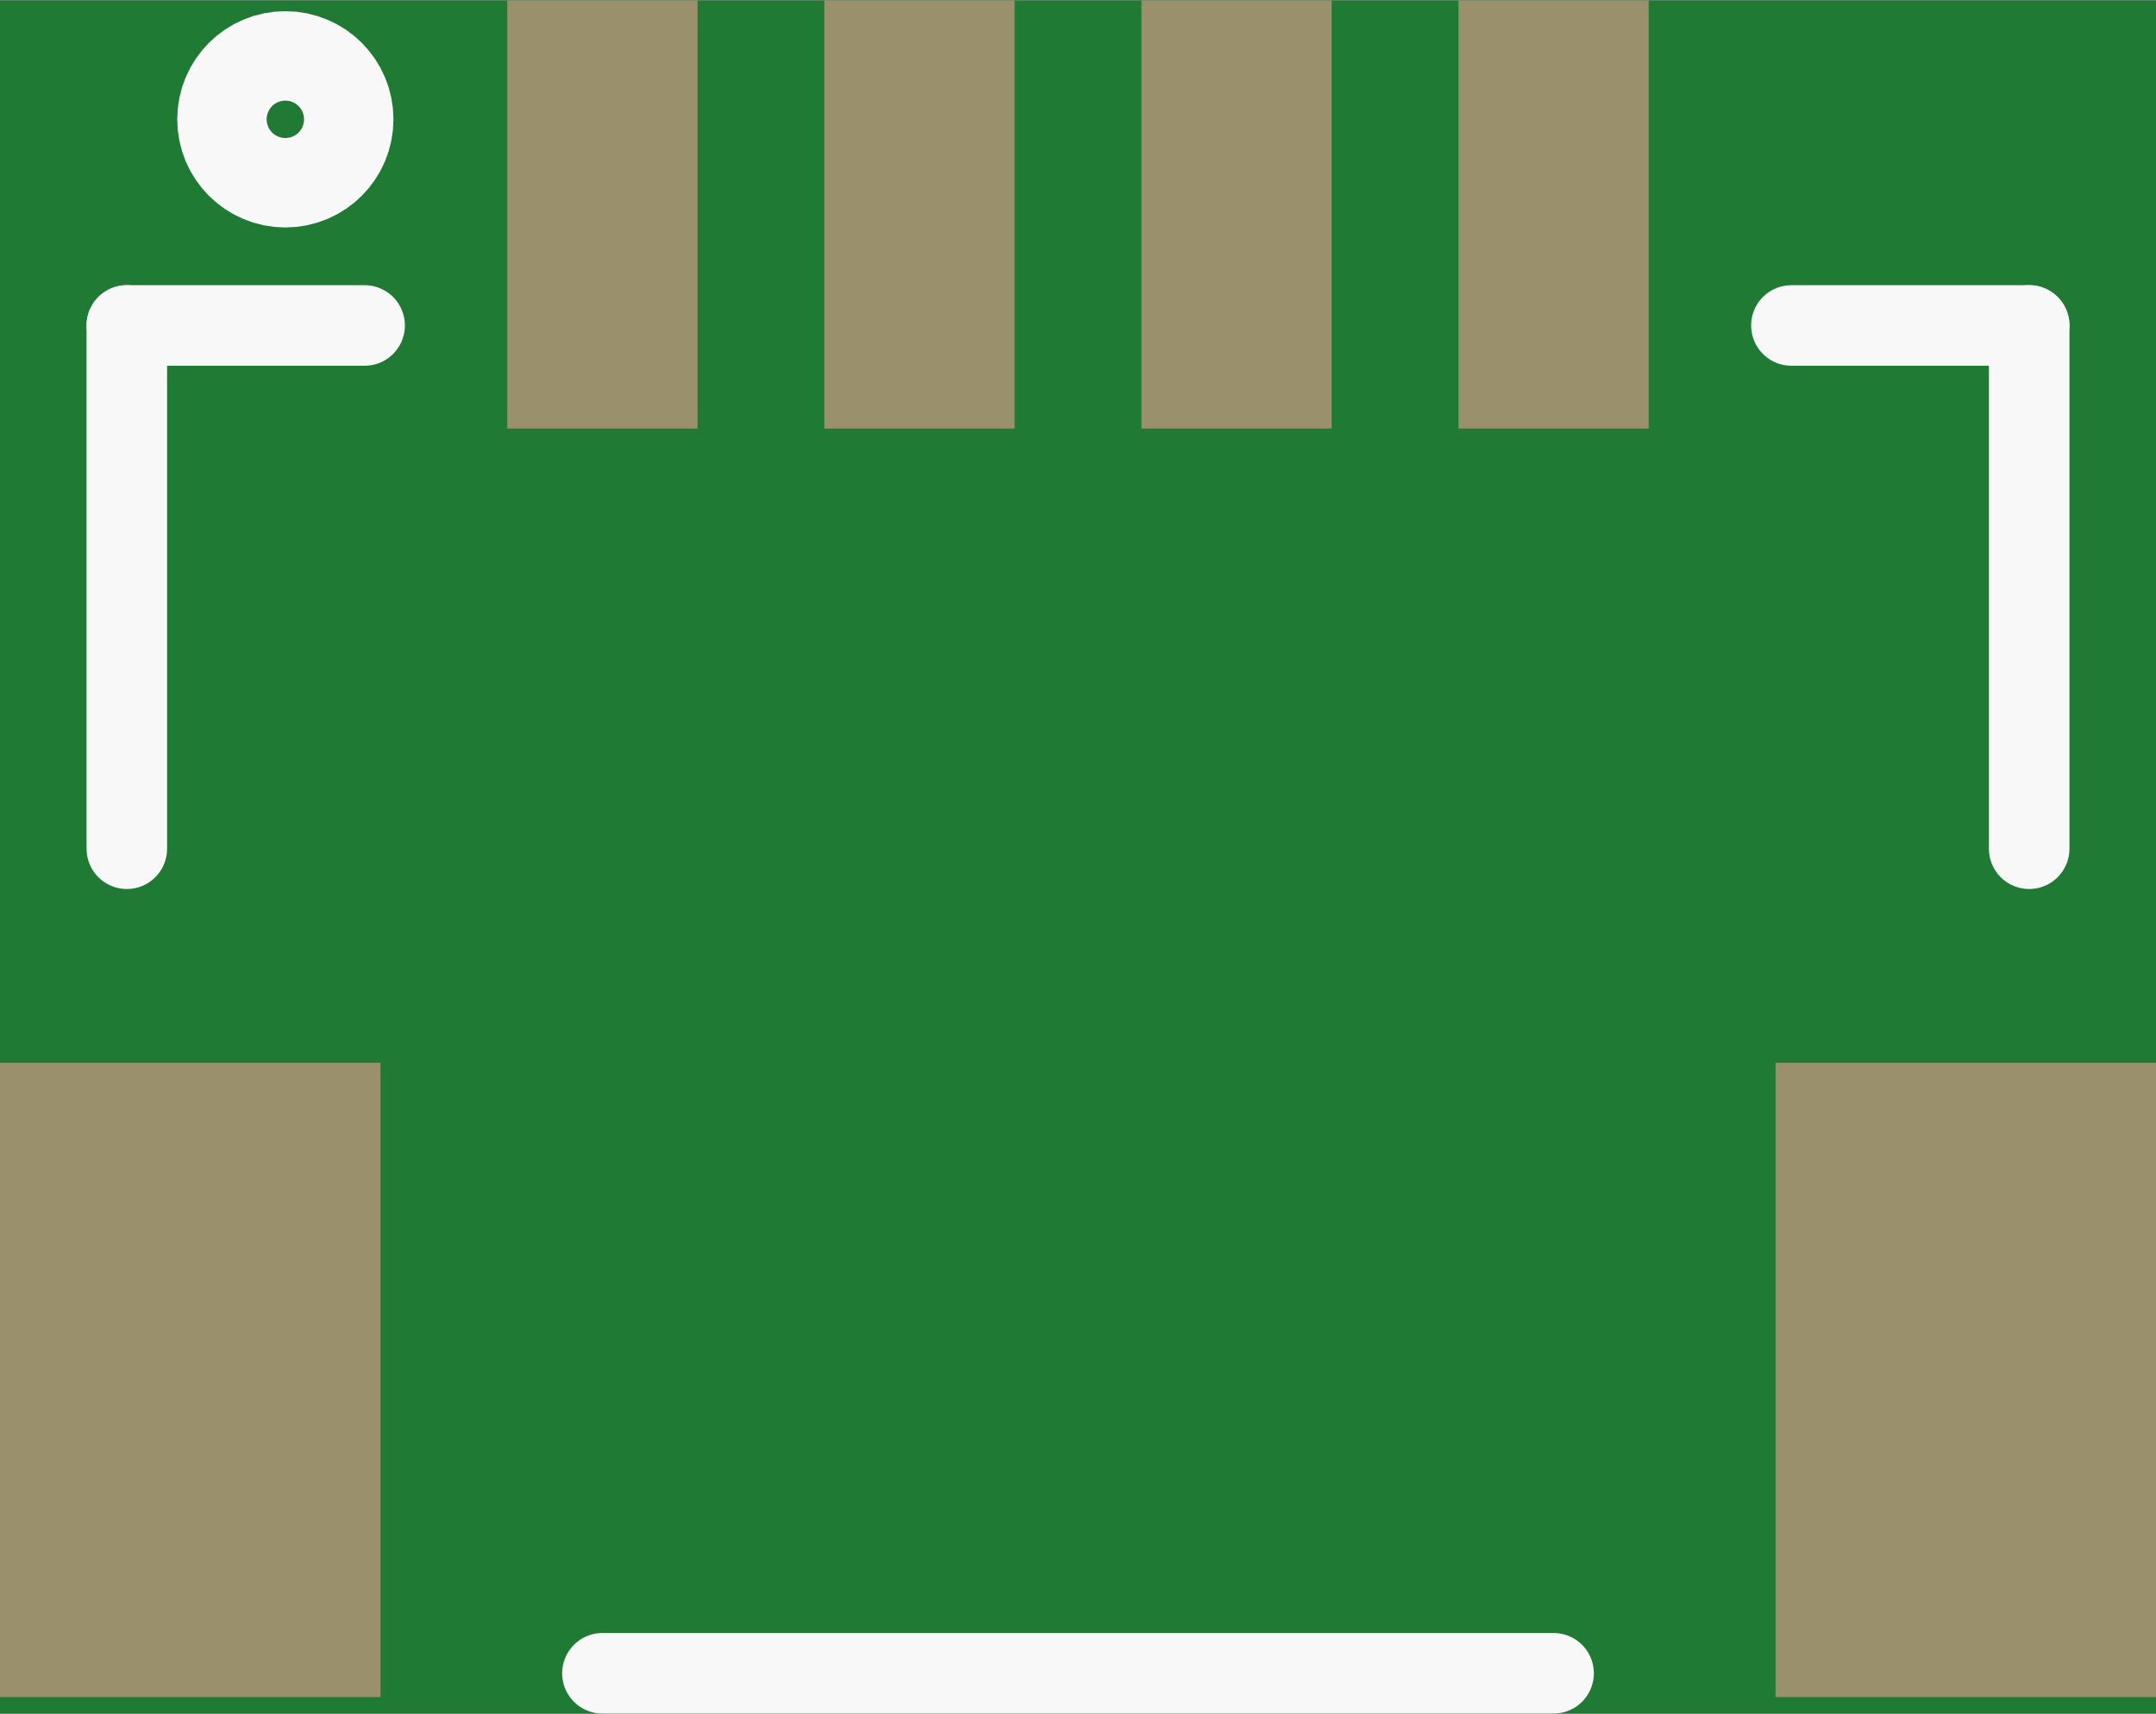 <?xml version='1.0' encoding='UTF-8' standalone='no'?>
<!-- Created with Fritzing (http://www.fritzing.org/) -->
<svg xmlns:svg='http://www.w3.org/2000/svg' xmlns='http://www.w3.org/2000/svg' version='1.2' baseProfile='tiny' x='0in' y='0in' width='0.268in' height='0.213in' viewBox='0 0 6.8 5.402' >
<rect x="0" y="0" width="6.8" height="5.402" fill="#333333" stroke="none"/>
<g id='breadboard'>
<path fill='#1F7A34' stroke='none' stroke-width='0' d='M0,0l6.8,0 0,5.402 -6.8,0 0,-5.402z
'/>
<rect id='connector3pin' connectorname='NC2' x='0' y='3.35' width='1.2' height='2' stroke='none' stroke-width='0' fill='#9A916C' stroke-linecap='round'/>
<rect id='connector1pin' connectorname='NC1' x='5.6' y='3.35' width='1.2' height='2' stroke='none' stroke-width='0' fill='#9A916C' stroke-linecap='round'/>
<rect id='connector0pin' connectorname='1' x='1.6' y='-2.22045e-16' width='0.6' height='1.35' stroke='none' stroke-width='0' fill='#9A916C' stroke-linecap='round'/>
<rect id='connector2pin' connectorname='2' x='2.6' y='-2.22045e-16' width='0.6' height='1.35' stroke='none' stroke-width='0' fill='#9A916C' stroke-linecap='round'/>
<rect id='connector4pin' connectorname='3' x='3.6' y='-2.22045e-16' width='0.6' height='1.35' stroke='none' stroke-width='0' fill='#9A916C' stroke-linecap='round'/>
<rect id='connector5pin' connectorname='4' x='4.6' y='-2.22045e-16' width='0.6' height='1.35' stroke='none' stroke-width='0' fill='#9A916C' stroke-linecap='round'/>
<line class='other' x1='1.9' y1='5.275' x2='4.9' y2='5.275' stroke='#f8f8f8' stroke-width='0.254' stroke-linecap='round'/>
<line class='other' x1='0.4' y1='2.675' x2='0.4' y2='1.025' stroke='#f8f8f8' stroke-width='0.254' stroke-linecap='round'/>
<line class='other' x1='5.65' y1='1.025' x2='6.4' y2='1.025' stroke='#f8f8f8' stroke-width='0.254' stroke-linecap='round'/>
<line class='other' x1='6.4' y1='1.025' x2='6.4' y2='2.675' stroke='#f8f8f8' stroke-width='0.254' stroke-linecap='round'/>
<line class='other' x1='0.4' y1='1.025' x2='1.15' y2='1.025' stroke='#f8f8f8' stroke-width='0.254' stroke-linecap='round'/>
<circle class='other' cx='0.9' cy='0.375' r='0.141' stroke='#f8f8f8' stroke-width='0.4' fill='none' />
</g>
</svg>